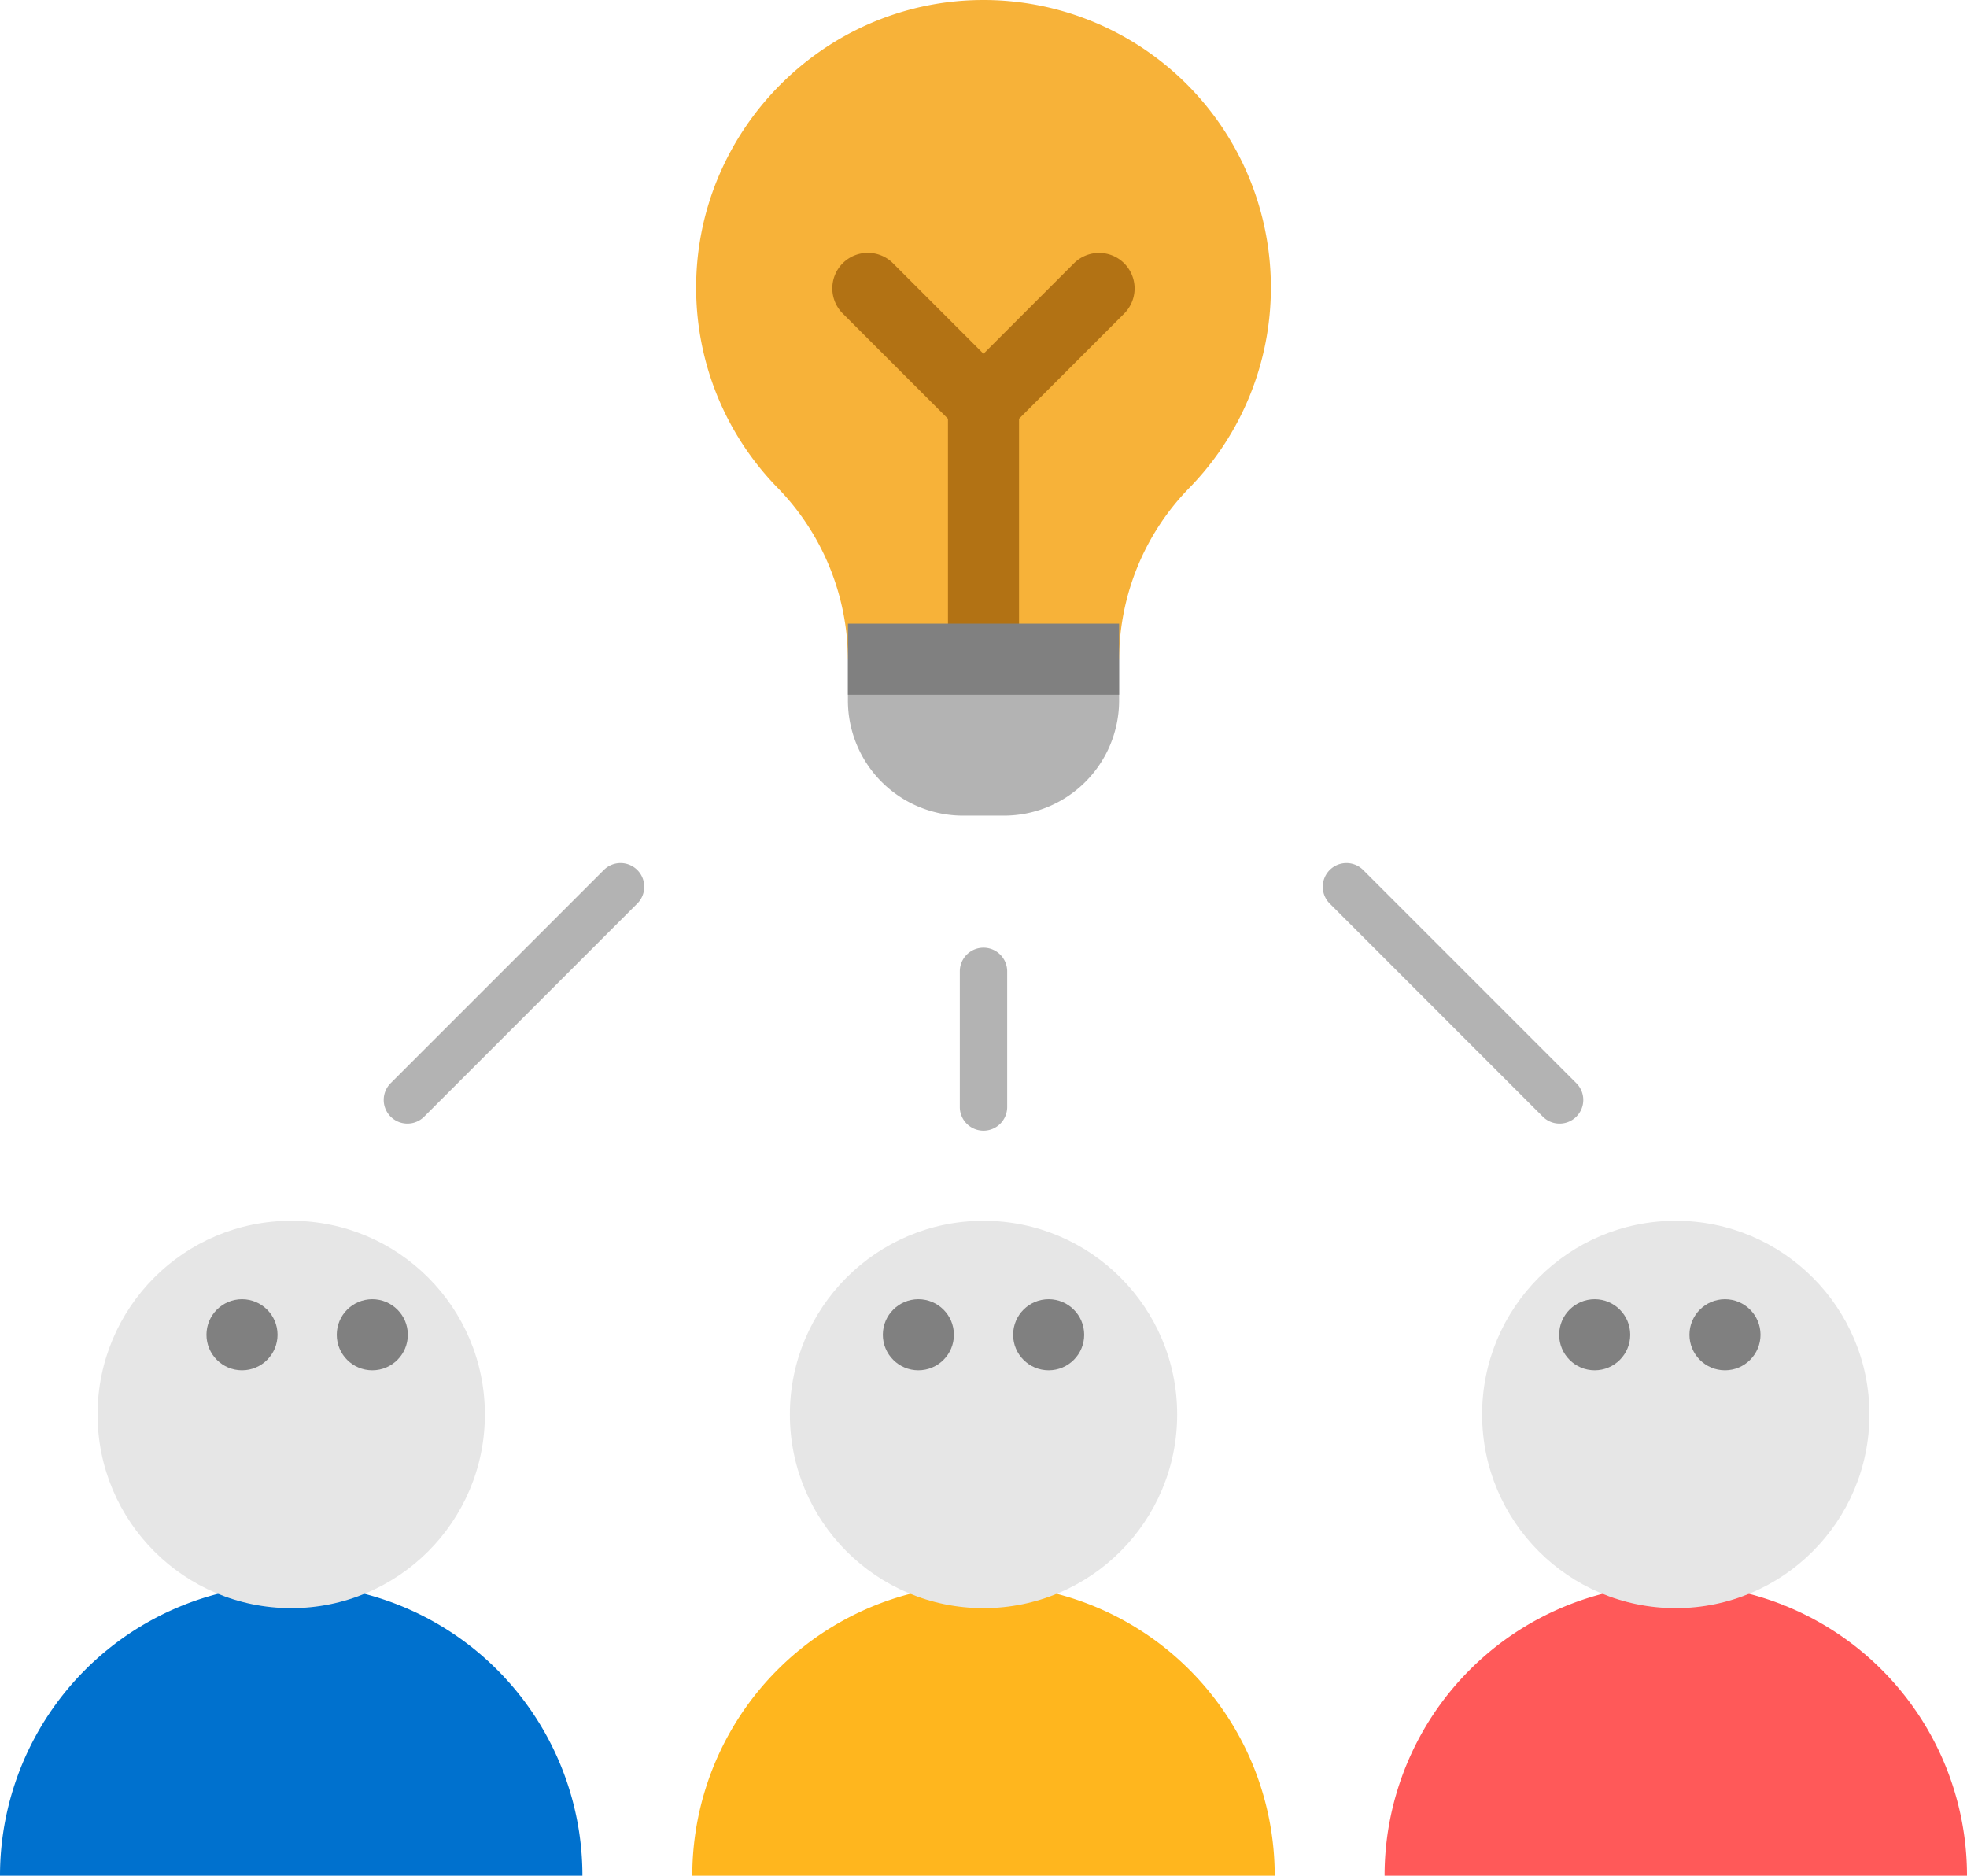 <svg xmlns="http://www.w3.org/2000/svg" viewBox="-4945 341 512 488.159">
  <defs>
    <style>
      .cls-1 {
        fill: #ff5959;
      }

      .cls-2 {
        fill: #0071ce;
      }

      .cls-3 {
        fill: #ffb61e;
      }

      .cls-4 {
        fill: #e6e6e6;
      }

      .cls-5 {
        fill: #b3b3b3;
      }

      .cls-6 {
        fill: #f7b239;
      }

      .cls-7 {
        fill: #b27214;
      }

      .cls-8 {
        fill: gray;
      }
    </style>
  </defs>
  <g id="brainstorm" transform="translate(-4945 329.08)">
    <path id="Path_7576" data-name="Path 7576" class="cls-1" d="M360.4,500.079a75.8,75.8,0,1,1,151.6,0"/>
    <path id="Path_7577" data-name="Path 7577" class="cls-2" d="M0,500.079a75.8,75.8,0,0,1,151.6,0"/>
    <path id="Path_7578" data-name="Path 7578" class="cls-3" d="M180.2,500.079a75.8,75.8,0,0,1,151.6,0"/>
    <g id="Group_2916" data-name="Group 2916">
      <circle id="Ellipse_309" data-name="Ellipse 309" class="cls-4" cx="50.406" cy="50.406" r="50.406" transform="translate(25.4 329.638)"/>
      <circle id="Ellipse_310" data-name="Ellipse 310" class="cls-4" cx="50.406" cy="50.406" r="50.406" transform="translate(205.6 329.638)"/>
      <circle id="Ellipse_311" data-name="Ellipse 311" class="cls-4" cx="50.406" cy="50.406" r="50.406" transform="translate(385.786 329.638)"/>
    </g>
    <path id="Path_7579" data-name="Path 7579" class="cls-5" d="M291.3,183.483v10.729a29.984,29.984,0,0,1-29.992,29.98H250.688a29.974,29.974,0,0,1-29.98-29.98V183.483Z"/>
    <path id="Path_7580" data-name="Path 7580" class="cls-6" d="M330.8,86.711a74.526,74.526,0,0,1-21.137,52.1A64.163,64.163,0,0,0,291.3,183.482h-70.59a64.39,64.39,0,0,0-18.424-44.729,74.469,74.469,0,0,1-21.076-51.031c-.543-41.079,32.631-75.227,73.71-75.794A74.792,74.792,0,0,1,330.8,86.711Z"/>
    <path id="Path_7581" data-name="Path 7581" class="cls-7" d="M292.623,80.449a9.249,9.249,0,0,0-13.08,0L256,103.993,232.457,80.449a9.249,9.249,0,1,0-13.08,13.08L246.751,120.9v62.576h18.5V120.9l27.374-27.374A9.249,9.249,0,0,0,292.623,80.449Z"/>
    <g id="Group_2917" data-name="Group 2917">
      <path id="Path_7582" data-name="Path 7582" class="cls-5" d="M106.049,304.354a6.165,6.165,0,0,1-4.361-10.525l55.493-55.493a6.166,6.166,0,0,1,8.72,8.72l-55.493,55.493A6.146,6.146,0,0,1,106.049,304.354Z"/>
      <path id="Path_7583" data-name="Path 7583" class="cls-5" d="M405.951,304.354a6.152,6.152,0,0,1-4.361-1.8L346.1,247.056a6.166,6.166,0,0,1,8.72-8.72l55.493,55.493a6.165,6.165,0,0,1-4.359,10.525Z"/>
      <path id="Path_7584" data-name="Path 7584" class="cls-5" d="M256,306.2a6.166,6.166,0,0,1-6.166-6.166v-35.3a6.166,6.166,0,0,1,12.332,0v35.3A6.166,6.166,0,0,1,256,306.2Z"/>
    </g>
    <rect id="Rectangle_696" data-name="Rectangle 696" class="cls-8" width="70.59" height="18.498" transform="translate(220.711 174.231)"/>
    <circle id="Ellipse_312" data-name="Ellipse 312" class="cls-8" cx="9.249" cy="9.249" r="9.249" transform="translate(405.843 350.052)"/>
    <circle id="Ellipse_313" data-name="Ellipse 313" class="cls-8" cx="9.249" cy="9.249" r="9.249" transform="translate(439.757 350.052)"/>
    <circle id="Ellipse_314" data-name="Ellipse 314" class="cls-8" cx="9.249" cy="9.249" r="9.249" transform="translate(229.8 350.052)"/>
    <circle id="Ellipse_315" data-name="Ellipse 315" class="cls-8" cx="9.249" cy="9.249" r="9.249" transform="translate(263.713 350.052)"/>
    <circle id="Ellipse_316" data-name="Ellipse 316" class="cls-8" cx="9.249" cy="9.249" r="9.249" transform="translate(87.658 350.052)"/>
    <circle id="Ellipse_317" data-name="Ellipse 317" class="cls-8" cx="9.249" cy="9.249" r="9.249" transform="translate(53.744 350.052)"/>
  </g>
</svg>
